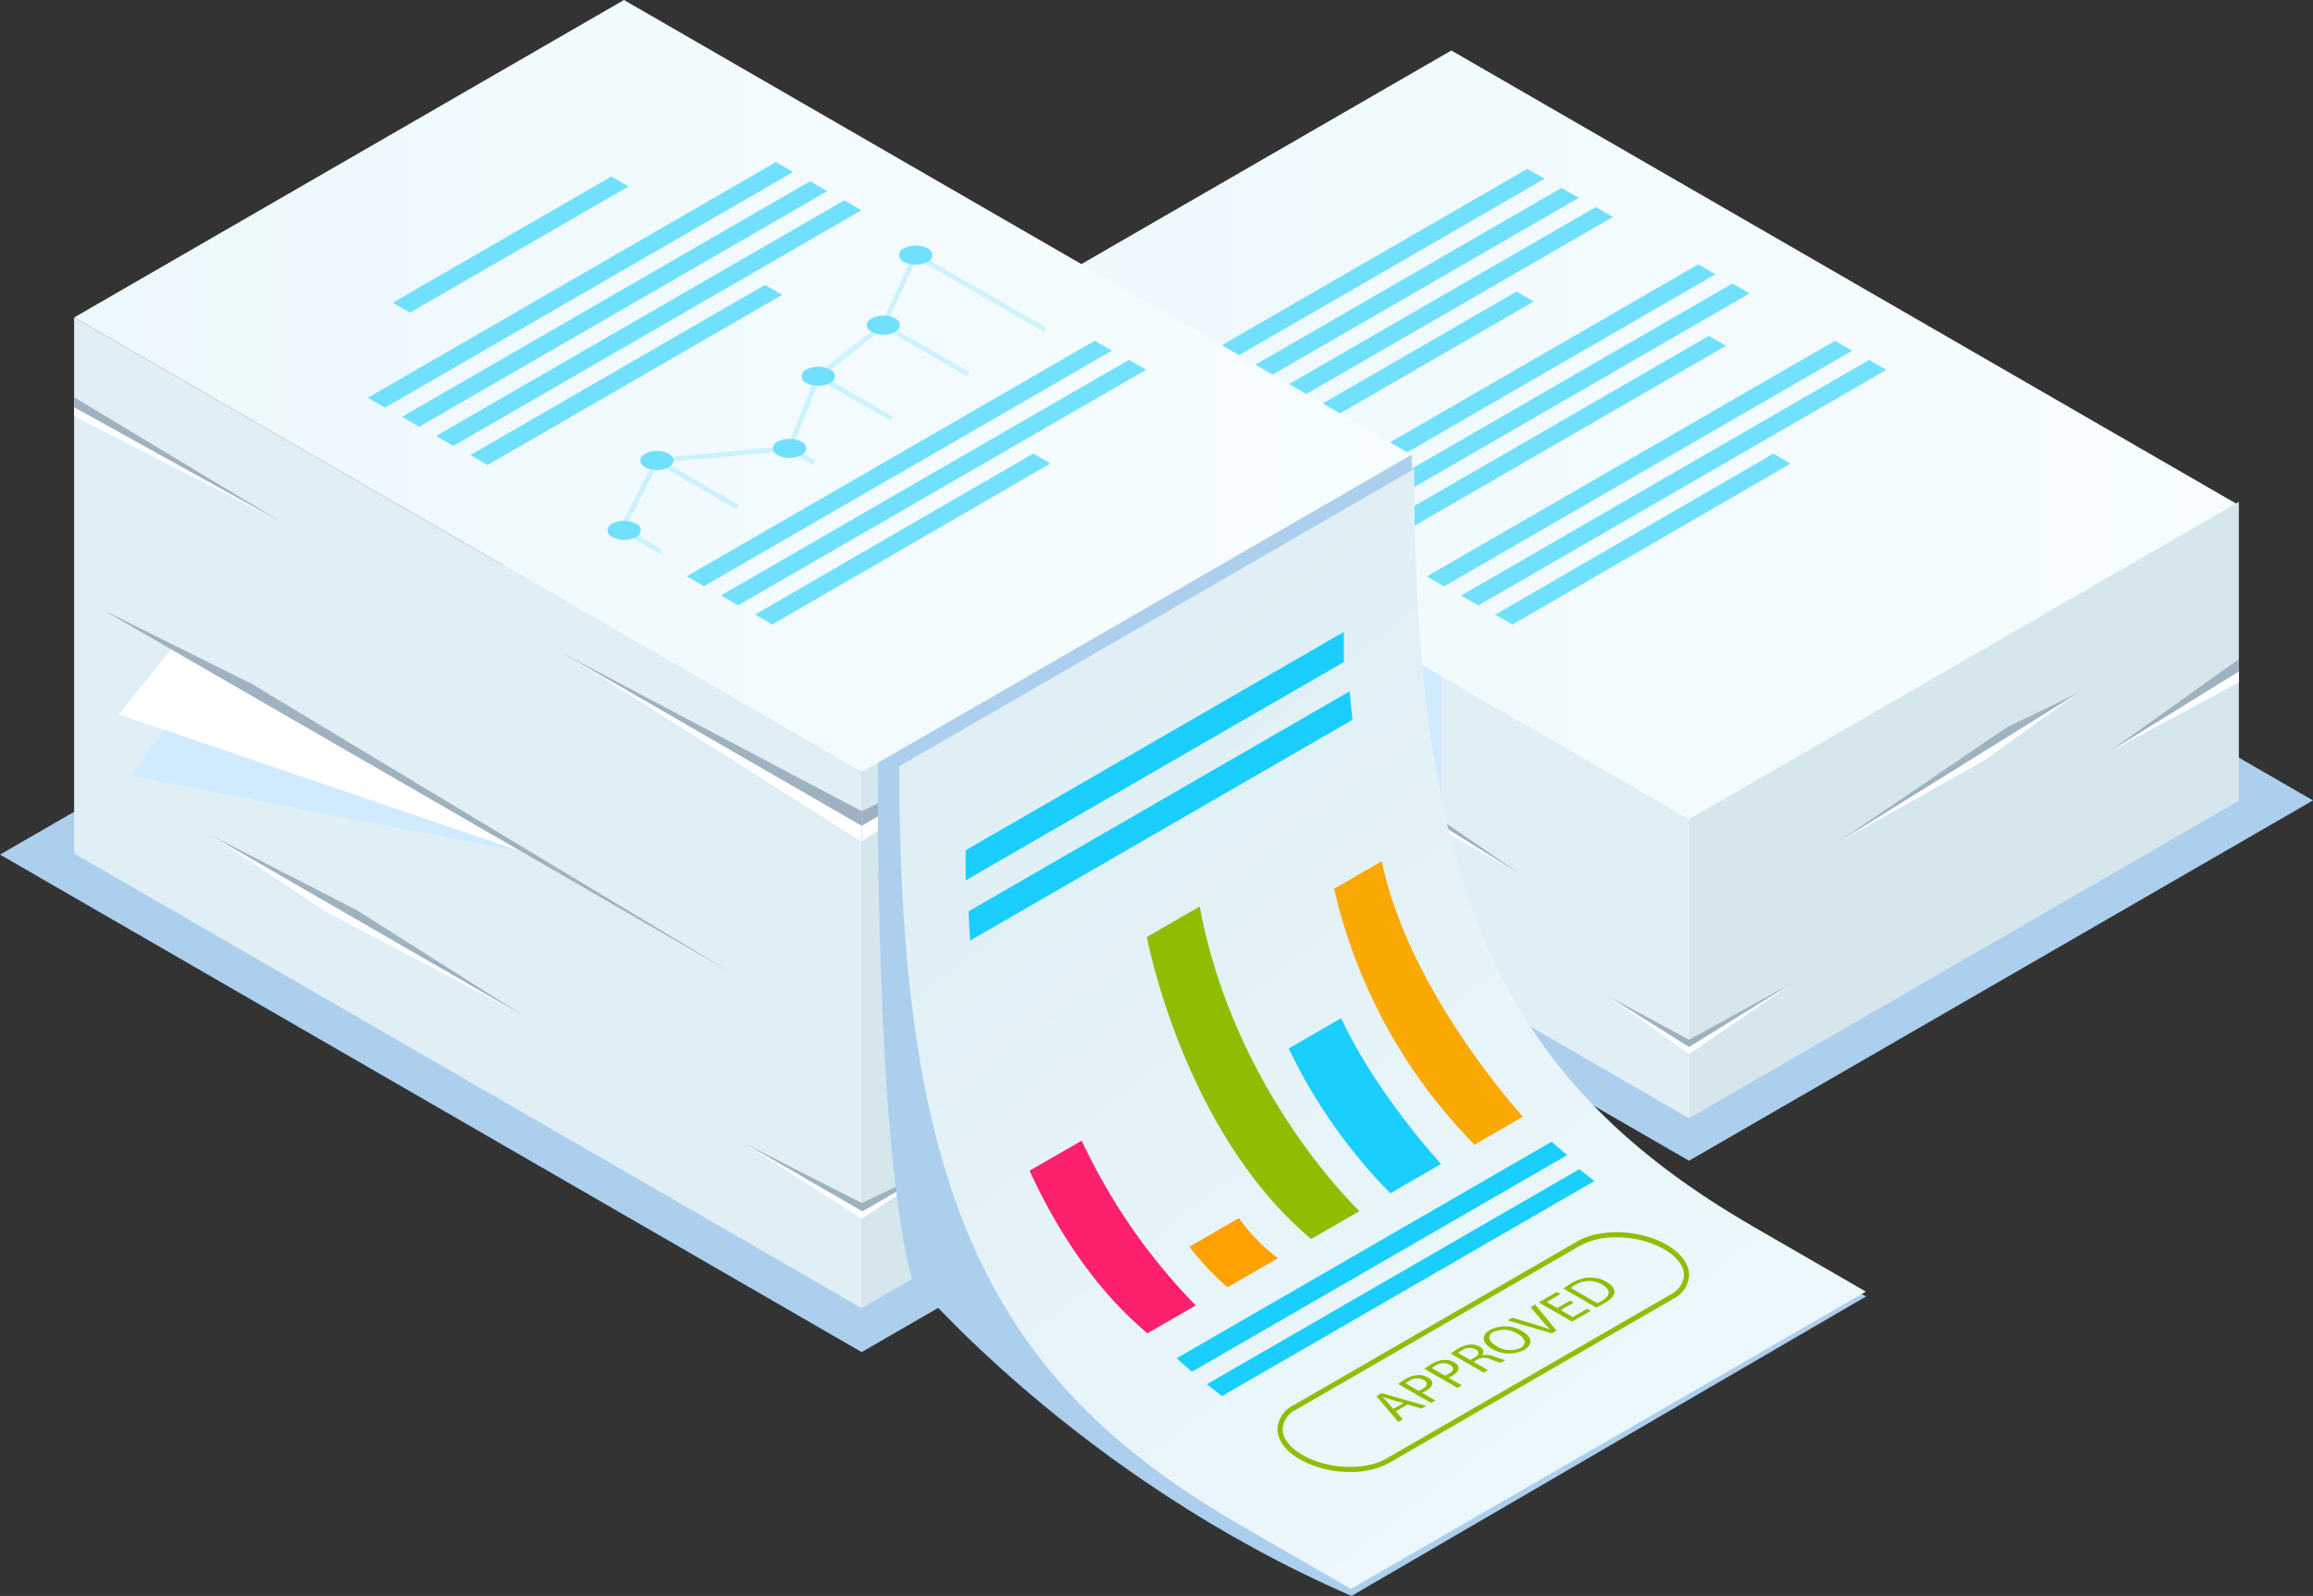 <svg xmlns="http://www.w3.org/2000/svg" xmlns:xlink="http://www.w3.org/1999/xlink" width="395.189" height="272.667" viewBox="0 0 395.189 272.667">
  <rect x="0" y="0" width="395.189" height="272.667" fill="#333333" stroke="none"/>
  <defs>
    <linearGradient id="linear-gradient" y1="0.5" x2="1" y2="0.5" gradientUnits="objectBoundingBox">
      <stop offset="0" stop-color="#edf8fc"/>
      <stop offset="1" stop-color="#f7fdff"/>
    </linearGradient>
    <linearGradient id="linear-gradient-2" x1="0.193" y1="0.183" x2="0.667" y2="0.892" gradientUnits="objectBoundingBox">
      <stop offset="0" stop-color="#dfeff5"/>
      <stop offset="1" stop-color="#edf8fc"/>
    </linearGradient>
  </defs>
  <g id="Grupo_23494" data-name="Grupo 23494" transform="translate(-176.686 -447.443)">
    <path id="Trazado_6554" data-name="Trazado 6554" d="M571.875,761.2l-147.219-85-98.992,57.153L283.3,708.9,176.686,770.455l147.218,85L422.9,798.3l42.362,24.458Z" transform="translate(0 -177.002)" fill="#abcfed" style="mix-blend-mode: multiply;isolation: isolate"/>
    <path id="Trazado_6555" data-name="Trazado 6555" d="M991.965,840.452l93.95-54.242L951.362,708.526l-93.95,54.242Z" transform="translate(-526.707 -202.011)" fill="#fff"/>
    <g id="Grupo_23477" data-name="Grupo 23477" transform="translate(330.706 456.069)">
      <path id="Trazado_6556" data-name="Trazado 6556" d="M991.966,617.493l93.949-54.242L951.363,485.568,857.414,539.81Z" transform="translate(-857.414 -485.568)" fill="url(#linear-gradient)"/>
      <g id="Grupo_23476" data-name="Grupo 23476" transform="translate(37.226 20.215)" opacity="0.6">
        <path id="Trazado_6557" data-name="Trazado 6557" d="M1308.736,819.225l47.529-27.506-2.935-1.694L1305.8,817.531Z" transform="translate(-1241.577 -741.354)" fill="#1acffe"/>
        <path id="Trazado_6558" data-name="Trazado 6558" d="M1282.931,761.195l69.723-40.254-2.935-1.694L1280,759.5Z" transform="translate(-1221.61 -686.589)" fill="#1acffe"/>
        <path id="Trazado_6559" data-name="Trazado 6559" d="M1257.126,746.761l69.723-40.254-2.935-1.694-69.723,40.254Z" transform="translate(-1201.643 -675.422)" fill="#1acffe"/>
        <path id="Trazado_6560" data-name="Trazado 6560" d="M1205.515,737.333l59.85-34.57-2.934-1.694-59.85,34.57Z" transform="translate(-1161.71 -672.524)" fill="#1acffe"/>
        <path id="Trazado_6561" data-name="Trazado 6561" d="M1179.71,703.461l69.723-40.254-2.934-1.694-69.723,40.254Z" transform="translate(-1141.744 -641.918)" fill="#1acffe"/>
        <path id="Trazado_6562" data-name="Trazado 6562" d="M1153.9,689.028l69.723-40.254-2.935-1.694-69.723,40.254Z" transform="translate(-1121.777 -630.751)" fill="#1acffe"/>
        <path id="Trazado_6563" data-name="Trazado 6563" d="M1102.294,698.384l50.35-29.077-2.935-1.694-50.35,29.077Z" transform="translate(-1081.844 -646.638)" fill="#1acffe"/>
        <path id="Trazado_6564" data-name="Trazado 6564" d="M1076.489,645.727l69.722-40.254-2.934-1.694-69.723,40.254Z" transform="translate(-1061.877 -597.247)" fill="#1acffe"/>
        <path id="Trazado_6565" data-name="Trazado 6565" d="M1050.684,631.294l69.723-40.255-2.935-1.694L1047.749,629.6Z" transform="translate(-1041.911 -586.079)" fill="#1acffe"/>
        <path id="Trazado_6566" data-name="Trazado 6566" d="M1024.879,616.86l69.723-40.254-2.935-1.694-69.723,40.254Z" transform="translate(-1021.944 -574.912)" fill="#1acffe"/>
      </g>
    </g>
    <path id="Trazado_6567" data-name="Trazado 6567" d="M1289.989,1023.54l-47.4-27.369V945.153l47.4,27.369Z" transform="translate(-824.731 -385.099)" fill="#dfeff5"/>
    <path id="Trazado_6568" data-name="Trazado 6568" d="M1546.047,826.38V877.4l-93.95,54.242V880.622Z" transform="translate(-986.839 -293.2)" fill="#d6e6ed"/>
    <path id="Trazado_6569" data-name="Trazado 6569" d="M921.3,790.782v91.581L827.352,936.6V845.023Z" transform="translate(-503.448 -265.655)" fill="#d6e6ed"/>
    <path id="Trazado_6570" data-name="Trazado 6570" d="M232.668,687.175v91.581L367.22,856.439V764.859Z" transform="translate(-43.315 -185.49)" fill="#dfeff5"/>
    <path id="Trazado_6571" data-name="Trazado 6571" d="M652.86,967.785l-51.025-26.954L652.86,973.08Z" transform="translate(-328.955 -381.755)" fill="#9fb2c0"/>
    <path id="Trazado_6572" data-name="Trazado 6572" d="M652.86,970.291v2.789l-51.025-32.248Z" transform="translate(-328.955 -381.755)" fill="#fff"/>
    <path id="Trazado_6573" data-name="Trazado 6573" d="M827.352,1018.13l25.43-12.232-25.43,17.527Z" transform="translate(-503.448 -432.1)" fill="#9fb2c0"/>
    <path id="Trazado_6574" data-name="Trazado 6574" d="M827.352,1023.424l25.43-17.527-25.43,14.738Z" transform="translate(-503.448 -432.1)" fill="#fff"/>
    <path id="Trazado_6575" data-name="Trazado 6575" d="M232.668,747.323l35.593,21.461L232.668,750.57Z" transform="translate(-43.315 -232.029)" fill="#fff"/>
    <path id="Trazado_6576" data-name="Trazado 6576" d="M232.668,747.323v1.729l35.593,19.732Z" transform="translate(-43.315 -232.029)" fill="#9fb2c0"/>
    <path id="Trazado_6577" data-name="Trazado 6577" d="M1129.215,856.839l-33.152,22.026,33.152-17.472Z" transform="translate(-711.36 -316.767)" fill="#fff"/>
    <path id="Trazado_6578" data-name="Trazado 6578" d="M1130.972,856.839l-32.638,21.684,32.638-19.355Z" transform="translate(-713.117 -316.767)" fill="#9fb2c0"/>
    <path id="Trazado_6579" data-name="Trazado 6579" d="M335.371,972.288l-43.629-14.852-12.825-4.37-12.619-4.3,9.01-11.163,8.384,4.845,19.578,11.305Z" transform="translate(-69.336 -379.258)" fill="#fff"/>
    <path id="Trazado_6580" data-name="Trazado 6580" d="M342.512,1019.509l-66.989-13.077,5.695-7.793Z" transform="translate(-76.475 -426.483)" fill="#d0eaff" style="mix-blend-mode: multiply;isolation: isolate"/>
    <path id="Trazado_6581" data-name="Trazado 6581" d="M254.145,907.859l107.2,61.891L279.56,920.488Z" transform="translate(-59.933 -356.243)" fill="#9fb2c0"/>
    <path id="Trazado_6582" data-name="Trazado 6582" d="M894.119,1077.163l31.868,10.821,30.4-46.771Z" transform="translate(-555.108 -459.425)" fill="#fff"/>
    <path id="Trazado_6583" data-name="Trazado 6583" d="M855.751,1059.471l82.4-47.6-47.133,25.276Z" transform="translate(-525.421 -436.72)" fill="#9fb2c0"/>
    <path id="Trazado_6584" data-name="Trazado 6584" d="M894.119,1200.1l24.488,15.374,2.976-6.049Z" transform="translate(-555.108 -582.364)" fill="#d0eaff" style="mix-blend-mode: multiply;isolation: isolate"/>
    <g id="Grupo_23478" data-name="Grupo 23478" transform="translate(212.612 590.094)">
      <path id="Trazado_6585" data-name="Trazado 6585" d="M335.469,1077.92l53.426,30.845-33.755-17.774Z" transform="translate(-335.469 -1077.92)" fill="#fff"/>
      <path id="Trazado_6586" data-name="Trazado 6586" d="M335.469,1077.92l25.058,12.864,28.368,17.981Z" transform="translate(-335.469 -1077.92)" fill="#9fb2c0"/>
    </g>
    <path id="Trazado_6587" data-name="Trazado 6587" d="M737.626,1310.106l20.436,11.8,14.191-8.193-14.326,6.745Z" transform="translate(-434.023 -667.478)" fill="#9fb2c0"/>
    <path id="Trazado_6588" data-name="Trazado 6588" d="M737.626,1310.106l20.3,13.044,14.326-9.439-14.191,8.193Z" transform="translate(-434.023 -667.478)" fill="#fff"/>
    <path id="Trazado_6589" data-name="Trazado 6589" d="M1190.779,1130.695l-15.148,8.746,15.149-10.569Z" transform="translate(-772.925 -527.249)" fill="#9fb2c0"/>
    <path id="Trazado_6590" data-name="Trazado 6590" d="M1175.63,1145.677l15.149-7.623v-1.123Z" transform="translate(-772.925 -533.485)" fill="#fff"/>
    <path id="Trazado_6591" data-name="Trazado 6591" d="M1390.424,1190.639l13.954,8.778,18.291-11.328-18.262,10.069Z" transform="translate(-939.12 -573.068)" fill="#9fb2c0"/>
    <path id="Trazado_6592" data-name="Trazado 6592" d="M1390.424,1190.639l13.983,9.96,18.262-12.51-18.291,11.328Z" transform="translate(-939.12 -573.068)" fill="#fff"/>
    <path id="Trazado_6593" data-name="Trazado 6593" d="M1790.369,947.283l-22.5,13.92,22.5-16.049Z" transform="translate(-1231.161 -385.099)" fill="#9fb2c0"/>
    <path id="Trazado_6594" data-name="Trazado 6594" d="M1790.369,954.566v1.847l-22.5,12.073Z" transform="translate(-1231.161 -392.382)" fill="#fff"/>
    <path id="Trazado_6595" data-name="Trazado 6595" d="M1560.952,996.336l29.729-20.2,12.337-5.971Z" transform="translate(-1071.064 -404.45)" fill="#9fb2c0"/>
    <path id="Trazado_6596" data-name="Trazado 6596" d="M1603.017,970.163l-16.229,11.644-25.836,14.529Z" transform="translate(-1071.064 -404.45)" fill="#fff"/>
    <path id="Trazado_6597" data-name="Trazado 6597" d="M1242.585,1056.383v1.125L1261.218,1068Z" transform="translate(-824.731 -471.162)" fill="#fff"/>
    <path id="Trazado_6598" data-name="Trazado 6598" d="M1261.218,1063.977l-18.634-12.79v1.176Z" transform="translate(-824.73 -467.142)" fill="#9fb2c0"/>
    <path id="Trazado_6599" data-name="Trazado 6599" d="M1242.585,945.153l5.088,2.938v51.018l-5.088-2.937Z" transform="translate(-824.731 -385.099)" fill="#d0eaff" style="mix-blend-mode: multiply;isolation: isolate"/>
    <path id="Trazado_6600" data-name="Trazado 6600" d="M930.731,790.782l-91.178,52.641s-.594,64.7,5.829,88.216c0,0,28.159,33.782,75.1,54.126l87.9-51.154-75.108-43.89Z" transform="translate(-512.877 -265.656)" fill="#abcfed" style="mix-blend-mode: multiply;isolation: isolate"/>
    <path id="Trazado_6601" data-name="Trazado 6601" d="M932.922,992.882l-18.961-10.947c-42.606-24.6-58.21-56.444-58.21-129.62l87.984-50.8c0,73.176,15.6,105.022,58.21,129.62l18.961,10.947Z" transform="translate(-525.421 -273.96)" fill="url(#linear-gradient-2)"/>
    <g id="Grupo_23481" data-name="Grupo 23481" transform="translate(394.949 657.971)">
      <g id="Grupo_23479" data-name="Grupo 23479" transform="translate(0 0)">
        <path id="Trazado_6602" data-name="Trazado 6602" d="M1153.759,1418.878a17.623,17.623,0,0,1-8.575-2.137c-2.438-1.408-3.836-3.3-3.836-5.2a4.83,4.83,0,0,1,2.775-4.084l48.511-28.008c3.9-2.252,10.722-1.977,15.207.612,2.438,1.408,3.836,3.3,3.836,5.2a4.829,4.829,0,0,1-2.775,4.084l-48.511,28.008A13.522,13.522,0,0,1,1153.759,1418.878Zm45.507-40.091a12.625,12.625,0,0,0-6.192,1.421l-48.511,28.008a4,4,0,0,0-2.336,3.322c0,1.577,1.238,3.2,3.4,4.442,4.242,2.449,10.669,2.724,14.327.612l48.512-28.008a4,4,0,0,0,2.335-3.322c0-1.577-1.238-3.2-3.4-4.442A16.722,16.722,0,0,0,1199.267,1378.787Z" transform="translate(-1141.348 -1377.921)" fill="#8dbe02"/>
      </g>
      <g id="Grupo_23480" data-name="Grupo 23480" transform="translate(16.895 7.743)">
        <path id="Trazado_6603" data-name="Trazado 6603" d="M1219.338,1502.549l1.2,1.375-.76.439-3.757-4.4.887-.512,7.633,2.164-.785.454-2.4-.683Zm1.292-1.409-2.2-.624c-.5-.141-.92-.288-1.334-.429l-.017.01c.253.244.506.5.743.76l1.089,1.272Z" transform="translate(-1216.02 -1479.695)" fill="#8dbe02"/>
        <path id="Trazado_6604" data-name="Trazado 6604" d="M1232.513,1487.305a10.048,10.048,0,0,1,1.3-.877,4.448,4.448,0,0,1,2.068-.649,3.145,3.145,0,0,1,1.689.4c.515.3.769.619.777.955.026.463-.4.951-1.114,1.365a3.83,3.83,0,0,1-.642.312l2.28,1.316-.735.424Zm3.479,1.16a3.787,3.787,0,0,0,.667-.317c.887-.512,1-1.073.211-1.526a2.415,2.415,0,0,0-2.458.132,3.567,3.567,0,0,0-.633.433Z" transform="translate(-1228.781 -1469.117)" fill="#8dbe02"/>
        <path id="Trazado_6605" data-name="Trazado 6605" d="M1252.364,1475.844a10.008,10.008,0,0,1,1.3-.877,4.447,4.447,0,0,1,2.069-.649,3.143,3.143,0,0,1,1.689.4c.515.3.768.619.777.955.026.463-.4.951-1.114,1.365a3.862,3.862,0,0,1-.641.312l2.279,1.316-.734.424Zm3.479,1.16a3.782,3.782,0,0,0,.667-.317c.887-.512,1-1.072.211-1.526a2.414,2.414,0,0,0-2.457.131,3.546,3.546,0,0,0-.634.434Z" transform="translate(-1244.141 -1460.248)" fill="#8dbe02"/>
        <path id="Trazado_6606" data-name="Trazado 6606" d="M1272.254,1464.274a8.935,8.935,0,0,1,1.292-.882,4.376,4.376,0,0,1,2.111-.682,2.9,2.9,0,0,1,1.528.365c.752.434.777.995.38,1.458l.025.015a3.253,3.253,0,0,1,1.984.18,17.217,17.217,0,0,0,2,.648l-.76.439a14.061,14.061,0,0,1-1.74-.566,2.43,2.43,0,0,0-2.246.02l-.692.4,2.465,1.423-.734.424Zm3.327,1.073.752-.434c.785-.453.853-.989.2-1.365a2.34,2.34,0,0,0-2.372.141,3.417,3.417,0,0,0-.659.458Z" transform="translate(-1259.531 -1451.267)" fill="#8dbe02"/>
        <path id="Trazado_6607" data-name="Trazado 6607" d="M1303.63,1449.751c1.959,1.131,1.807,2.418.355,3.256a5.681,5.681,0,0,1-5.446-.19c-1.807-1.043-1.866-2.374-.346-3.251A5.634,5.634,0,0,1,1303.63,1449.751Zm-4.323,2.6a4.425,4.425,0,0,0,4.12.283c1.165-.673.751-1.672-.541-2.418a4.443,4.443,0,0,0-4.129-.288C1297.543,1450.633,1298.058,1451.633,1299.308,1452.354Z" transform="translate(-1278.766 -1440.624)" fill="#8dbe02"/>
        <path id="Trazado_6608" data-name="Trazado 6608" d="M1322.677,1437.418l-7.548-2.213.794-.458,3.69,1.107c1.013.3,1.917.58,2.735.877l.017-.01a20.721,20.721,0,0,1-1.469-1.6l-1.85-2.179.785-.453,3.656,4.461Z" transform="translate(-1292.705 -1427.886)" fill="#8dbe02"/>
        <path id="Trazado_6609" data-name="Trazado 6609" d="M1344.607,1424.894l-2.212,1.277,2.052,1.184,2.465-1.424.617.356-3.2,1.848-5.691-3.286,3.073-1.775.616.356-2.339,1.35,1.8,1.038,2.212-1.277Z" transform="translate(-1310.894 -1420.602)" fill="#8dbe02"/>
        <path id="Trazado_6610" data-name="Trazado 6610" d="M1357.332,1414.038a12.41,12.41,0,0,1,1.444-.97,6.239,6.239,0,0,1,3.014-.921,5.309,5.309,0,0,1,2.846.716c.929.536,1.4,1.141,1.393,1.75s-.591,1.287-1.7,1.926c-.523.3-.988.541-1.4.731Zm5.767,2.481a6.786,6.786,0,0,0,.785-.4c1.57-.907,1.545-1.906.008-2.793a4.342,4.342,0,0,0-4.5.063,4.787,4.787,0,0,0-.785.541Z" transform="translate(-1325.359 -1412.145)" fill="#8dbe02"/>
      </g>
    </g>
    <g id="Grupo_23482" data-name="Grupo 23482" transform="translate(341.674 555.402)">
      <path id="Trazado_6611" data-name="Trazado 6611" d="M1074.852,1372.168a45.269,45.269,0,0,0,6.515,6.927l8.615-4.974a30.451,30.451,0,0,1-6.675-6.835Z" transform="translate(-1036.622 -1267.123)" fill="#ffa101"/>
      <path id="Trazado_6612" data-name="Trazado 6612" d="M1042.744,1137.174s6.1,33.151,28.061,51.6l8.257-4.767s-21.378-20.138-27.3-52.039Z" transform="translate(-1011.779 -1085.049)" fill="#8dbe02"/>
      <path id="Trazado_6613" data-name="Trazado 6613" d="M1149.849,1221.472a91.278,91.278,0,0,0,17.363,24.741l8.669-5.005s-10.912-11.744-17.078-24.906Z" transform="translate(-1094.651 -1150.301)" fill="#1acffe"/>
      <path id="Trazado_6614" data-name="Trazado 6614" d="M1184.145,1102.46a91.251,91.251,0,0,0,23.981,43.726l8.28-4.78s-19.511-21.243-24.111-43.651Z" transform="translate(-1121.187 -1058.576)" fill="#f9a902"/>
      <path id="Trazado_6615" data-name="Trazado 6615" d="M1065.182,1346.61l2.611,2.308,64.114-37.016-2.66-2.281Z" transform="translate(-1029.14 -1222.506)" fill="#1acffe"/>
      <path id="Trazado_6616" data-name="Trazado 6616" d="M1088.018,1367.092l2.588,2.018,63.633-36.739-2.588-2.018Z" transform="translate(-1046.809 -1238.547)" fill="#1acffe"/>
      <path id="Trazado_6617" data-name="Trazado 6617" d="M908.02,1007.087l.262,5,65.341-37.724-.492-4.868Z" transform="translate(-907.537 -959.336)" fill="#1acffe"/>
      <path id="Trazado_6618" data-name="Trazado 6618" d="M905.887,961.9v5.152l64.614-37.3v-5.152Z" transform="translate(-905.887 -924.594)" fill="#1acffe"/>
      <path id="Trazado_6619" data-name="Trazado 6619" d="M963.041,1308.768l-8.916,5.133c4.353,9.471,10.817,19.954,20.139,27.787l8.257-4.767A101.985,101.985,0,0,1,963.041,1308.768Z" transform="translate(-943.211 -1221.845)" fill="#fd206d"/>
    </g>
    <g id="Grupo_23493" data-name="Grupo 23493" transform="translate(189.348 447.443)">
      <path id="Trazado_6620" data-name="Trazado 6620" d="M367.2,579.368l93.948-54.241L326.6,447.443,232.65,501.685Z" transform="translate(-232.65 -447.443)" fill="url(#linear-gradient)"/>
      <g id="Grupo_23492" data-name="Grupo 23492" transform="translate(50.188 27.698)" opacity="0.6">
        <g id="Grupo_23483" data-name="Grupo 23483" transform="translate(54.489 30.512)">
          <path id="Trazado_6621" data-name="Trazado 6621" d="M749.843,819.131l47.529-27.505-2.935-1.694-47.529,27.505Z" transform="translate(-735.231 -770.651)" fill="#1acffe"/>
          <path id="Trazado_6622" data-name="Trazado 6622" d="M724.038,761.1l69.722-40.254-2.935-1.694L721.1,759.406Z" transform="translate(-715.265 -715.886)" fill="#1acffe"/>
          <path id="Trazado_6623" data-name="Trazado 6623" d="M698.233,746.667l69.722-40.254-2.935-1.694L695.3,744.973Z" transform="translate(-695.298 -704.719)" fill="#1acffe"/>
        </g>
        <g id="Grupo_23491" data-name="Grupo 23491">
          <path id="Trazado_6624" data-name="Trazado 6624" d="M534.82,693.335l50.349-29.077-2.935-1.694-50.349,29.077Z" transform="translate(-514.369 -641.589)" fill="#1acffe"/>
          <path id="Trazado_6625" data-name="Trazado 6625" d="M509.015,640.678l69.722-40.254L575.8,598.73,506.08,638.984Z" transform="translate(-494.403 -592.199)" fill="#1acffe"/>
          <path id="Trazado_6626" data-name="Trazado 6626" d="M483.209,626.245l69.722-40.254L550,584.3l-69.722,40.254Z" transform="translate(-474.436 -581.031)" fill="#1acffe"/>
          <path id="Trazado_6627" data-name="Trazado 6627" d="M457.4,611.812l69.722-40.254-2.935-1.694L454.47,610.117Z" transform="translate(-454.47 -569.863)" fill="#1acffe"/>
          <path id="Trazado_6628" data-name="Trazado 6628" d="M476.26,604l-2.935-1.694,37.332-21.554,2.934,1.694Z" transform="translate(-469.059 -578.286)" fill="#1acffe"/>
          <path id="Trazado_6629" data-name="Trazado 6629" d="M636.342,841.166a4.426,4.426,0,0,1,4,0,1.22,1.22,0,0,1,0,2.312,4.425,4.425,0,0,1-4,0A1.22,1.22,0,0,1,636.342,841.166Z" transform="translate(-594.55 -779.411)" fill="#1acffe"/>
          <ellipse id="Elipse_1315" data-name="Elipse 1315" cx="2.831" cy="1.635" rx="2.831" ry="1.635" transform="translate(46.547 49.345)" fill="#1acffe"/>
          <path id="Trazado_6630" data-name="Trazado 6630" d="M761.211,779.29a4.426,4.426,0,0,1,4,0,1.22,1.22,0,0,1,0,2.312,4.426,4.426,0,0,1-4,0A1.22,1.22,0,0,1,761.211,779.29Z" transform="translate(-691.167 -731.535)" fill="#1acffe"/>
          <path id="Trazado_6631" data-name="Trazado 6631" d="M782.89,724.822a4.424,4.424,0,0,1,4,0,1.22,1.22,0,0,1,0,2.312,4.425,4.425,0,0,1-4,0A1.22,1.22,0,0,1,782.89,724.822Z" transform="translate(-707.941 -689.39)" fill="#1acffe"/>
          <ellipse id="Elipse_1316" data-name="Elipse 1316" cx="2.831" cy="1.635" rx="2.831" ry="1.635" transform="translate(85.243 26.218)" fill="#1acffe"/>
          <path id="Trazado_6632" data-name="Trazado 6632" d="M856.511,633.357a4.426,4.426,0,0,1,4,0,1.22,1.22,0,0,1,0,2.312,4.426,4.426,0,0,1-4,0A1.22,1.22,0,0,1,856.511,633.357Z" transform="translate(-764.904 -618.621)" fill="#1acffe"/>
          <g id="Grupo_23489" data-name="Grupo 23489" transform="translate(43.192 15.3)" opacity="0.3">
            <g id="Grupo_23484" data-name="Grupo 23484" transform="translate(44.342)">
              <path id="Trazado_6633" data-name="Trazado 6633" d="M856.18,658.775l-14.835-8.565,5.887-12.725,22.492,12.986-.419.726-21.7-12.527-5.181,11.2,14.172,8.182Z" transform="translate(-841.345 -637.485)" fill="#1acffe"/>
            </g>
            <g id="Grupo_23485" data-name="Grupo 23485" transform="translate(33.014 12.223)">
              <path id="Trazado_6634" data-name="Trazado 6634" d="M804.314,708.153l-13.038-7.527,11.611-9.117.518.659-10.636,8.351,11.964,6.908Z" transform="translate(-791.276 -691.509)" fill="#1acffe"/>
            </g>
            <g id="Grupo_23486" data-name="Grupo 23486" transform="translate(28.645 33.248)">
              <rect id="Rectángulo_5823" data-name="Rectángulo 5823" width="0.838" height="4.943" transform="translate(0 0.726) rotate(-60)" fill="#1acffe"/>
            </g>
            <g id="Grupo_23487" data-name="Grupo 23487" transform="translate(5.978 35.316)">
              <rect id="Rectángulo_5824" data-name="Rectángulo 5824" width="0.838" height="15.962" transform="matrix(0.5, -0.866, 0.866, 0.5, 0, 0.726)" fill="#1acffe"/>
            </g>
            <g id="Grupo_23488" data-name="Grupo 23488" transform="translate(0 47.021)">
              <rect id="Rectángulo_5825" data-name="Rectángulo 5825" width="0.838" height="7.708" transform="matrix(0.5, -0.866, 0.866, 0.5, 0, 0.726)" fill="#1acffe"/>
            </g>
          </g>
          <g id="Grupo_23490" data-name="Grupo 23490" transform="translate(43.028 36.432)" opacity="0.3">
            <path id="Trazado_6635" data-name="Trazado 6635" d="M645.389,757.325l-.746-.381,6.082-11.911,22.642-2.066,4.81-12.085.779.31-5,12.563-22.694,2.071Z" transform="translate(-644.642 -730.883)" fill="#1acffe"/>
          </g>
        </g>
      </g>
    </g>
  </g>
</svg>
